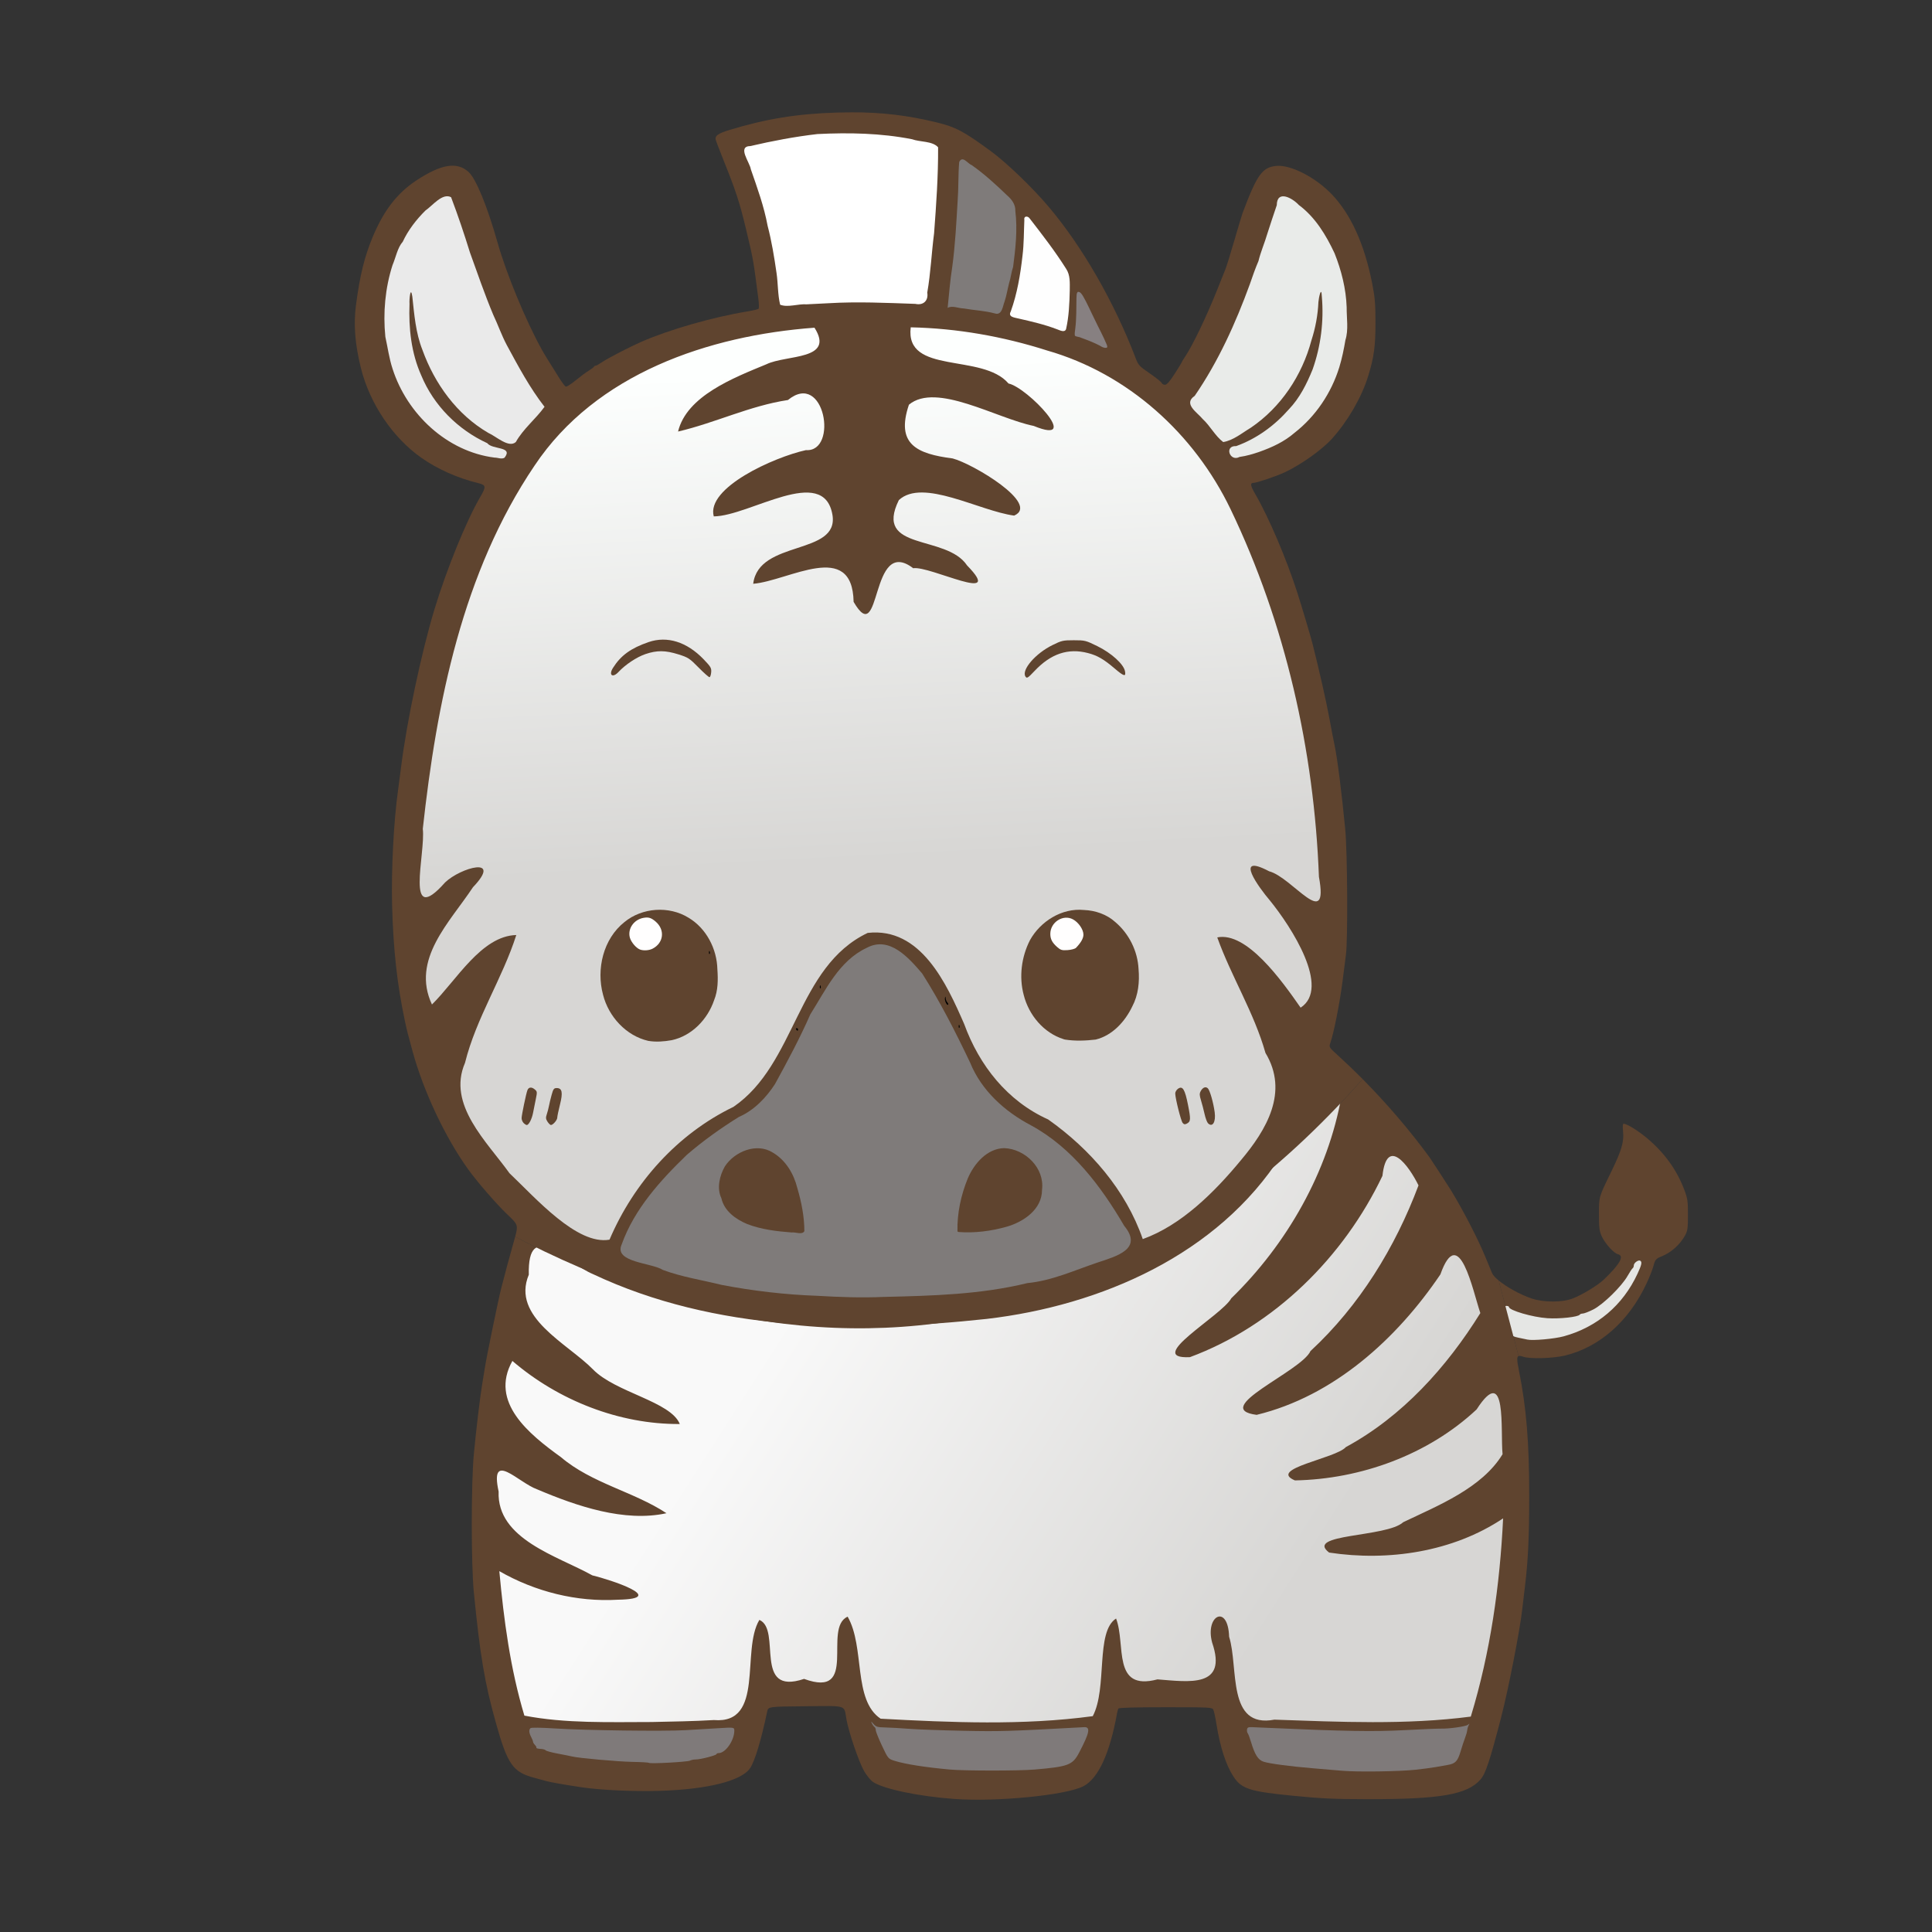 <?xml version="1.0" encoding="UTF-8" standalone="no"?>
<!-- Created with Inkscape (http://www.inkscape.org/) -->

<svg
   width="256mm"
   height="256mm"
   viewBox="0 0 256 256"
   version="1.1"
   id="svg5"
   xml:space="preserve"
   xmlns:xlink="http://www.w3.org/1999/xlink"
   xmlns="http://www.w3.org/2000/svg"
   xmlns:svg="http://www.w3.org/2000/svg">
   
   <rect x="0" y="0" width="256" height="256" fill="#333333" stroke="none"/>
   
   <style
   id="style182">
#zebra-head {
  transform-origin: 50% 100%;
  animation:cow-head 3s cubic-bezier(0.55, 0.09, 0.68, 0.53) infinite;
} @keyframes cow-head {
  0% {transform: rotate(0deg);}
  25% {transform: rotate(-2deg);}
  75% {transform: rotate(2deg);}
  100% {transform: rotate(0deg);}
}
#zebra-tail {
  transform-origin: 0% 95%;
  animation:cow-tail 2s cubic-bezier(0.55, 0.09, 0.68, 0.53) infinite;
} @keyframes cow-tail {
  0% {transform: rotate(0deg);}
  25% {transform: rotate(1deg);}
  50% {transform: rotate(-1deg);}
  100% {transform: rotate(0deg);}
}
#zebra-eye {
  transform-origin: 0% 50%;
  animation:zebra-eye 5s cubic-bezier(0.55, 0.09, 0.68, 0.53) infinite;
} @keyframes zebra-eye {
  0% {transform: scaleY(1);}
  65% {transform: scaleY(1);}
  75% {transform: scaleY(0);}
  85% {transform: scaleY(1);}
  95% {transform: scaleY(0);}
  100% {transform: scaleY(1);}
}
   </style>

   <defs
   id="defs2"><linearGradient
     id="linearGradient16796"><stop
       style="stop-color:#f9f9f9;stop-opacity:1;"
       offset="0"
       id="stop16792" /><stop
       style="stop-color:#d7d6d4;stop-opacity:1;"
       offset="1"
       id="stop16794" /></linearGradient><linearGradient
     id="linearGradient14339"><stop
       style="stop-color:#fdfffe;stop-opacity:1;"
       offset="0"
       id="stop14335" /><stop
       style="stop-color:#d7d6d4;stop-opacity:1;"
       offset="1"
       id="stop14337" /></linearGradient><linearGradient
     xlink:href="#linearGradient14339"
     id="linearGradient14341"
     x1="113.473"
     y1="48.613"
     x2="116.887"
     y2="114.013"
     gradientUnits="userSpaceOnUse" /><linearGradient
     xlink:href="#linearGradient16796"
     id="linearGradient16798"
     x1="108.815"
     y1="167.122"
     x2="173.008"
     y2="208.231"
     gradientUnits="userSpaceOnUse" /></defs><g
   id="zebra-tail"><path
     id="path30754"
     style="fill:#5f442f;stroke-width:0.169;fill-opacity:1"
     d="M 198.583 169.673 L 201.22 179.684 C 201.344 179.634 201.538 179.676 201.813 179.771 C 202.716 180.086 205.754 180.003 207.353 179.62 C 211.934 178.521 215.839 175.075 218.173 170.071 C 218.559 169.244 218.963 168.225 219.072 167.807 C 219.306 166.908 219.422 166.77 220.201 166.462 C 221.437 165.974 222.633 164.895 223.296 163.671 C 223.613 163.085 223.662 162.727 223.662 160.97 C 223.662 159.162 223.611 158.808 223.187 157.678 C 222.189 155.015 220.538 152.731 218.205 150.784 C 217.019 149.794 215.563 148.9 215.137 148.9 C 215.019 148.9 214.995 149.256 215.066 149.957 C 215.204 151.296 214.863 152.45 213.508 155.235 C 211.825 158.694 211.873 158.529 211.871 160.886 C 211.87 162.678 211.924 163.116 212.229 163.793 C 212.669 164.768 213.819 166.048 214.383 166.189 C 215.266 166.411 214.673 167.481 212.52 169.546 C 211.719 170.315 209.685 171.55 208.384 172.058 C 207.012 172.593 204.498 172.589 202.92 172.047 C 201.371 171.515 199.624 170.53 198.583 169.673 z " /><path
     style="fill:#e5e6e4;stroke-width:0.169;fill-opacity:1"
     d="m 207.203,177.07 c 4.423,-1.22 7.834,-4.112 9.772,-8.286 0.552,-1.189 0.632,-1.568 0.364,-1.733 -0.244,-0.151 -0.851,0.29 -0.851,0.617 0,0.158 -0.069,0.33 -0.153,0.381 -0.084,0.052 -0.387,0.51 -0.674,1.018 -0.779,1.38 -3.252,3.799 -4.548,4.449 -0.588,0.295 -1.211,0.536 -1.383,0.536 -0.172,0 -0.353,0.065 -0.402,0.144 -0.191,0.309 -2.652,0.581 -4.285,0.474 -1.967,-0.128 -5.1,-1.043 -5.1,-1.49 0,-0.078 -0.152,-0.142 -0.338,-0.142 -0.404,0 -0.448,0.474 -0.107,1.148 0.127,0.251 0.323,0.874 0.437,1.384 0.113,0.511 0.241,1.057 0.284,1.214 0.051,0.188 0.378,0.346 0.956,0.463 0.483,0.098 1.03,0.212 1.216,0.255 0.706,0.162 3.597,-0.098 4.811,-0.433 z"
     id="path30964" /></g><path
   id="path12791"
   style="fill:#5f442f;stroke-width:0.169;fill-opacity:1"
   d="M 180.55 142.981 C 180.277 143.29 180.005 143.604 179.731 143.909 C 179.104 144.605 178.473 145.289 177.84 145.961 C 177.207 146.633 176.571 147.294 175.932 147.943 C 175.294 148.592 174.653 149.229 174.008 149.854 C 173.364 150.48 172.717 151.093 172.068 151.695 C 171.419 152.297 170.767 152.887 170.112 153.466 C 169.458 154.045 168.801 154.612 168.141 155.168 C 167.482 155.723 166.819 156.268 166.155 156.8 C 165.49 157.333 164.824 157.854 164.154 158.363 C 163.485 158.873 162.814 159.371 162.14 159.858 C 161.466 160.345 160.79 160.82 160.112 161.284 C 159.433 161.748 158.753 162.201 158.07 162.642 C 157.387 163.084 156.702 163.514 156.015 163.933 C 155.328 164.352 154.639 164.759 153.948 165.156 C 153.257 165.552 152.564 165.938 151.869 166.312 C 151.174 166.686 150.477 167.049 149.778 167.401 C 149.08 167.753 148.379 168.094 147.676 168.424 C 146.974 168.754 146.269 169.072 145.563 169.38 C 144.857 169.688 144.148 169.985 143.439 170.271 C 142.729 170.557 142.018 170.832 141.305 171.097 C 140.592 171.361 139.878 171.614 139.162 171.856 C 138.445 172.099 137.727 172.33 137.008 172.551 C 136.289 172.772 135.568 172.982 134.846 173.182 C 134.124 173.381 133.4 173.57 132.675 173.748 C 131.95 173.926 131.224 174.093 130.496 174.25 C 129.768 174.407 129.04 174.553 128.309 174.689 C 127.579 174.824 126.847 174.949 126.115 175.064 C 125.382 175.178 124.648 175.282 123.913 175.375 C 123.178 175.469 122.442 175.552 121.705 175.625 C 120.968 175.698 120.23 175.76 119.491 175.811 C 118.752 175.863 118.012 175.905 117.271 175.937 C 116.53 175.968 115.788 175.989 115.045 176 C 114.302 176.01 113.559 176.01 112.814 176.001 C 112.07 175.991 111.325 175.971 110.579 175.941 C 109.833 175.911 109.086 175.871 108.339 175.82 C 107.592 175.77 106.844 175.71 106.095 175.639 C 105.347 175.569 104.598 175.488 103.848 175.398 C 103.098 175.307 102.348 175.207 101.597 175.096 C 100.847 174.986 100.095 174.866 99.344 174.736 C 98.592 174.605 97.84 174.465 97.088 174.315 C 96.336 174.165 95.583 174.005 94.83 173.836 C 94.078 173.666 93.324 173.487 92.571 173.298 C 91.818 173.109 91.064 172.91 90.311 172.702 C 89.557 172.493 88.803 172.275 88.049 172.047 C 87.296 171.819 86.542 171.582 85.788 171.335 C 85.034 171.088 84.28 170.831 83.526 170.565 C 82.772 170.299 82.018 170.023 81.265 169.738 C 80.511 169.453 79.757 169.159 79.004 168.855 C 78.251 168.551 77.498 168.237 76.745 167.914 C 75.992 167.592 75.239 167.259 74.487 166.918 C 73.735 166.577 72.982 166.226 72.231 165.866 C 71.479 165.506 70.728 165.136 69.977 164.758 C 69.405 164.47 68.834 164.171 68.262 163.872 C 68.169 164.208 68.084 164.513 67.941 165.021 C 67.483 166.645 66.924 168.724 66.42 170.676 C 66.036 172.165 64.464 179.814 64.234 181.312 C 64.127 182.008 63.968 182.989 63.881 183.493 C 63.625 184.977 63.072 189.62 62.784 192.707 C 62.419 196.621 62.422 207.342 62.789 211.023 C 63.638 219.542 64.216 222.959 65.718 228.326 C 67.251 233.8 67.967 234.821 70.802 235.57 C 71.406 235.73 72.128 235.926 72.406 236.007 C 72.92 236.157 74.984 236.518 77.133 236.834 C 79.623 237.2 83.957 237.397 87.346 237.298 C 93.749 237.111 98.295 235.97 99.409 234.268 C 100.035 233.314 100.879 230.504 101.651 226.807 C 101.792 226.132 101.792 226.132 106.716 226.087 C 112.361 226.036 111.809 225.86 112.16 227.82 C 112.474 229.578 113.815 233.501 114.509 234.695 C 114.844 235.271 115.367 235.909 115.671 236.115 C 117.069 237.056 121.808 238.044 126.51 238.375 L 126.511 238.375 C 132.165 238.771 141.219 237.877 143.543 236.691 C 145.514 235.685 147.062 232.335 148.012 227.021 C 148.058 226.767 148.142 226.482 148.201 226.388 C 148.269 226.277 150.471 226.216 154.453 226.216 C 160.24 226.216 160.608 226.234 160.764 226.526 C 160.855 226.696 161.049 227.588 161.195 228.509 C 161.667 231.483 162.459 233.915 163.442 235.408 C 164.521 237.047 165.593 237.387 171.499 237.965 C 175.111 238.318 176.813 238.395 181.121 238.401 C 190.877 238.413 194.41 237.801 196.176 235.79 C 196.85 235.022 197.415 233.316 198.927 227.482 C 199.866 223.861 201.397 216.022 201.697 213.302 C 201.748 212.837 201.91 211.47 202.058 210.263 C 202.479 206.819 202.626 203.745 202.629 198.277 C 202.633 191.139 202.259 186.558 201.265 181.586 C 201.008 180.304 200.958 179.789 201.22 179.684 L 198.583 169.673 C 198.134 169.304 197.815 168.958 197.702 168.683 C 197.559 168.34 197.162 167.376 196.817 166.541 C 195.839 164.17 193.963 160.532 192.294 157.768 C 192.048 157.36 189.61 153.608 189.439 153.374 C 186.837 149.809 183.744 146.201 180.55 142.981 z " /><path
   style="fill:none;stroke:#5f442f;stroke-width:3.295;stroke-linecap:butt;stroke-dasharray:none;stroke-opacity:1"
   d="m 70.359,162.354 c 12.076,8.404 28.902,12.644 50.705,12.717 26.053,0.088 42.455,-14.398 55.164,-32.785"
   id="path440" /><path
   style="fill:url(#linearGradient16798);fill-opacity:1;stroke-width:0.169"
   d="m 94.605,227.916 c 6.765,0.559 3.558,-9.189 6.016,-13.27 2.997,1.277 -0.91,10.116 5.922,7.817 7.329,2.68 2.407,-6.744 5.774,-8.246 2.322,4.039 0.673,11.049 4.372,13.521 9.348,0.501 18.81,0.917 28.108,-0.337 1.967,-3.722 0.331,-11.183 3.089,-12.938 1.325,3.449 -0.581,9.667 5.487,8.063 4.183,0.324 9.307,1.155 7.247,-4.857 -0.99,-3.596 2.098,-5.229 2.245,-0.794 1.285,4.079 -0.344,12.188 6.001,10.987 8.66,0.3 17.405,0.715 26.023,-0.404 2.594,-8.514 3.856,-17.397 4.281,-26.267 -6.653,4.455 -15.242,5.726 -23.054,4.531 -3.296,-2.516 7.636,-2.001 9.82,-4.024 4.678,-2.234 10.427,-4.521 13.162,-9.007 -0.302,-3.083 0.615,-12.203 -3.441,-5.933 -6.409,6.001 -15.345,9.242 -24.075,9.403 -3.663,-1.543 5.411,-2.896 6.753,-4.415 7.474,-4.046 13.376,-10.605 17.818,-17.757 -0.994,-2.919 -2.825,-12.067 -5.293,-5.127 -5.767,8.54 -14.134,16.138 -24.35,18.613 -6.277,-0.812 5.934,-5.761 7.138,-8.454 6.48,-5.998 11.225,-13.719 14.311,-21.951 -1.279,-2.612 -4.19,-6.584 -4.778,-1.264 -5.115,10.728 -14.297,19.867 -25.51,24.024 -6.163,0.295 4.206,-5.488 5.482,-7.799 7.383,-7.188 12.827,-16.741 14.618,-26.871 -4.639,-6.157 -4.689,5.532 -7.964,7.872 -8.431,13.227 -23.923,19.955 -39.037,21.729 -17.448,1.883 -36.012,1.691 -52.184,-5.927 -3.707,-1.554 -8.694,-7.451 -8.517,0.071 -2.353,5.645 5.141,9.11 8.504,12.548 2.988,3.067 10.294,4.243 11.503,7.236 -8.029,0.064 -16.124,-3.151 -22.182,-8.358 -3.072,5.482 2.232,9.714 6.424,12.744 4.095,3.483 9.653,4.575 13.992,7.434 -5.553,1.224 -11.878,-0.928 -17.137,-3.164 -2.5,-0.892 -6.312,-5.275 -5.103,0.293 -0.257,6.322 7.817,8.54 12.417,11.107 2.302,0.547 10.191,3.108 3.401,3.226 -5.477,0.322 -10.974,-1.061 -15.724,-3.785 0.595,6.458 1.446,12.916 3.319,19.144 5.438,1.051 11.268,0.852 16.869,0.847 2.752,-0.061 5.507,-0.098 8.255,-0.262 z"
   id="path30812" /><g
   id="zebra-head"><path
     id="path10910"
     style="fill:#5f442f;fill-opacity:1;stroke-width:0.169"
     d="m 112.732,14.887 c -0.591,0.001 -1.198,0.011 -1.824,0.028 -5.24,0.149 -9.48,0.84 -14.362,2.34 -1.376,0.423 -1.831,0.749 -1.718,1.232 0.044,0.188 0.508,1.406 1.03,2.706 1.635,4.069 2.138,5.603 2.96,9.031 1.011,4.214 0.973,4.001 1.67,9.369 0.084,0.65 0.098,1.243 0.03,1.317 -0.068,0.074 -0.762,0.24 -1.542,0.367 -4.515,0.739 -10.372,2.419 -13.994,4.014 -1.557,0.686 -4.47,2.191 -5.166,2.67 -0.396,0.272 -0.794,0.495 -0.886,0.495 -0.092,0 -0.192,0.06 -0.223,0.134 -0.031,0.074 -0.346,0.311 -0.701,0.527 -0.354,0.216 -1.138,0.798 -1.74,1.292 -0.603,0.494 -1.186,0.864 -1.297,0.821 -0.11,-0.043 -0.498,-0.552 -0.861,-1.131 -1.687,-2.69 -1.952,-3.121 -2.303,-3.753 -2.136,-3.839 -4.709,-10.065 -5.895,-14.265 -1.348,-4.773 -2.846,-8.413 -3.826,-9.3 -1.528,-1.383 -3.606,-1.047 -6.898,1.118 -2.557,1.681 -4.332,3.978 -5.81,7.516 -1.077,2.579 -1.692,5.085 -2.205,8.987 -0.341,2.592 -0.135,5.209 0.658,8.392 1.172,4.702 4.223,9.218 8.032,11.886 2.117,1.483 4.81,2.682 7.47,3.325 1.086,0.263 1.117,0.46 0.295,1.862 -1.831,3.124 -4.458,9.579 -6.071,14.916 -1.723,5.7 -3.662,14.853 -4.398,20.764 -0.127,1.021 -0.317,2.465 -0.421,3.208 -0.57,4.065 -0.903,10.55 -0.781,15.193 0.154,5.889 0.669,10.524 1.709,15.406 0.245,1.147 0.395,1.742 1.006,3.965 1.457,5.306 4.298,11.344 7.328,15.573 1.205,1.682 3.72,4.588 5.165,5.97 1.393,1.332 1.546,1.393 1.099,3.009 0.572,0.299 1.143,0.598 1.715,0.886 0.751,0.379 1.502,0.748 2.254,1.108 0.752,0.36 1.504,0.711 2.256,1.052 0.752,0.341 1.505,0.674 2.258,0.996 0.753,0.323 1.506,0.637 2.259,0.941 0.753,0.304 1.507,0.598 2.261,0.883 0.754,0.285 1.507,0.561 2.261,0.827 0.754,0.266 1.508,0.523 2.262,0.77 0.754,0.247 1.508,0.484 2.261,0.712 0.754,0.228 1.508,0.446 2.261,0.655 0.754,0.208 1.507,0.407 2.26,0.596 0.753,0.189 1.506,0.368 2.259,0.538 0.753,0.17 1.506,0.329 2.258,0.479 0.752,0.15 1.504,0.29 2.256,0.421 0.752,0.13 1.503,0.25 2.254,0.361 0.751,0.11 1.501,0.211 2.251,0.301 0.75,0.09 1.499,0.171 2.247,0.242 0.749,0.07 1.496,0.131 2.244,0.181 0.747,0.05 1.494,0.091 2.24,0.121 0.746,0.03 1.491,0.05 2.236,0.059 0.744,0.01 1.488,0.01 2.231,-0.001 0.743,-0.011 1.485,-0.032 2.226,-0.063 0.741,-0.031 1.481,-0.073 2.22,-0.125 0.739,-0.052 1.477,-0.114 2.214,-0.187 0.737,-0.073 1.473,-0.156 2.208,-0.25 0.735,-0.093 1.469,-0.197 2.201,-0.312 0.733,-0.115 1.464,-0.24 2.195,-0.375 0.73,-0.136 1.459,-0.282 2.186,-0.439 0.728,-0.157 1.454,-0.324 2.179,-0.502 0.725,-0.178 1.449,-0.367 2.171,-0.566 0.722,-0.199 1.443,-0.41 2.162,-0.63 0.719,-0.221 1.437,-0.453 2.153,-0.695 0.716,-0.242 1.431,-0.495 2.144,-0.76 0.713,-0.264 1.424,-0.539 2.134,-0.825 0.71,-0.286 1.418,-0.583 2.124,-0.891 0.706,-0.308 1.411,-0.627 2.114,-0.957 0.703,-0.33 1.403,-0.671 2.102,-1.023 0.699,-0.352 1.396,-0.715 2.091,-1.089 0.695,-0.374 1.388,-0.759 2.079,-1.156 0.691,-0.397 1.38,-0.804 2.067,-1.223 0.687,-0.419 1.372,-0.849 2.055,-1.291 0.683,-0.441 1.363,-0.894 2.042,-1.358 0.678,-0.464 1.354,-0.939 2.028,-1.426 0.674,-0.487 1.345,-0.985 2.014,-1.494 0.669,-0.51 1.336,-1.031 2,-1.563 0.664,-0.533 1.327,-1.077 1.986,-1.632 0.66,-0.556 1.316,-1.123 1.971,-1.702 0.655,-0.579 1.307,-1.169 1.956,-1.771 0.649,-0.602 1.296,-1.215 1.94,-1.841 0.644,-0.625 1.285,-1.263 1.924,-1.912 0.639,-0.649 1.275,-1.309 1.908,-1.982 0.633,-0.672 1.263,-1.357 1.891,-2.053 0.274,-0.304 0.546,-0.619 0.819,-0.928 -1.038,-1.046 -2.087,-2.053 -3.133,-3.003 -1.331,-1.208 -1.339,-1.22 -1.149,-1.76 0.474,-1.342 1.26,-5.331 1.638,-8.31 0.153,-1.207 0.35,-2.748 0.438,-3.425 0.26,-2.003 0.195,-13.563 -0.095,-16.579 -0.471,-4.917 -1.053,-9.489 -1.428,-11.226 -0.144,-0.669 -0.337,-1.667 -0.667,-3.461 -0.413,-2.245 -1.307,-6.205 -2.217,-9.825 -0.252,-1 -1.429,-4.965 -2.02,-6.803 -1.468,-4.566 -3.809,-10.057 -5.596,-13.127 -0.647,-1.112 -0.702,-1.475 -0.224,-1.475 0.429,0 3.021,-0.878 4.135,-1.399 2.159,-1.012 4.938,-2.989 6.259,-4.453 2.088,-2.314 3.919,-5.471 4.78,-8.243 0.788,-2.537 0.989,-4.009 0.984,-7.182 -0.004,-2.508 -0.072,-3.306 -0.45,-5.212 -1.027,-5.186 -2.823,-9.126 -5.365,-11.773 -2.13,-2.218 -5.393,-3.895 -7.276,-3.739 -1.893,0.157 -2.594,1.123 -4.508,6.214 -0.087,0.232 -0.579,1.865 -1.092,3.629 -0.513,1.764 -1.041,3.473 -1.173,3.798 -0.132,0.325 -0.634,1.578 -1.114,2.785 -1.387,3.483 -3.24,7.351 -4.232,8.829 -0.268,0.399 -0.487,0.761 -0.487,0.804 0,0.043 -0.416,0.723 -0.925,1.511 -0.667,1.033 -1.021,1.433 -1.271,1.433 -0.191,0 -0.389,-0.11 -0.441,-0.245 -0.052,-0.135 -0.761,-0.702 -1.577,-1.26 -1.376,-0.943 -1.509,-1.085 -1.855,-1.992 -2.85,-7.466 -7.106,-14.867 -11.581,-20.137 -2.201,-2.593 -5.554,-5.808 -7.673,-7.359 -3.539,-2.59 -4.612,-3.16 -7.09,-3.763 -3.899,-0.949 -7.277,-1.355 -11.415,-1.346 z" /><path
     style="fill:url(#linearGradient14341);fill-opacity:1;stroke-width:0.169"
     d="m 80.763,164.262 c 3.222,-7.547 8.994,-14.009 16.423,-17.596 8.326,-5.7 8.357,-18.551 17.785,-23.051 7.026,-0.793 10.457,6.715 12.787,12.072 2.008,5.507 5.719,10.212 11.131,12.647 5.559,3.931 10.283,9.359 12.534,15.852 5.097,-1.831 9.492,-6.202 12.97,-10.412 3.436,-4.069 6.412,-9.085 3.288,-14.256 -1.514,-5.356 -4.528,-10.121 -6.388,-15.308 3.9,-0.792 8.536,5.703 11.045,9.31 4.002,-2.602 -1.195,-10.666 -4.082,-14.217 -1.421,-1.665 -4.89,-6.383 -0.089,-3.854 3.07,0.798 7.952,8.086 6.598,0.733 -0.636,-16.765 -4.436,-33.569 -11.709,-48.714 -4.802,-9.984 -13.584,-17.954 -24.307,-21.025 -5.835,-1.864 -11.949,-2.944 -18.074,-3.071 -0.785,6.344 9.501,3.37 12.957,7.444 2.496,0.515 9.909,8.32 3.338,5.62 -4.916,-0.988 -12.905,-5.828 -16.533,-2.812 -1.765,5.23 1.02,6.51 5.794,7.122 2.693,0.702 11.652,6.049 8.146,7.574 -4.646,-0.626 -12.104,-4.994 -15.274,-2.057 -3.369,6.831 6.267,4.493 9.041,8.661 5.133,5.261 -4.902,0.023 -7.141,0.367 -5.801,-4.429 -4.146,10.92 -7.896,4.457 -0.154,-8.286 -8.569,-2.793 -13.304,-2.394 0.715,-5.888 11.415,-3.702 10.498,-9.15 -1.17,-6.717 -10.963,0.179 -15.724,0.22 -1.03,-3.792 7.964,-7.843 12.209,-8.78 4.333,0.293 2.483,-10.626 -2.38,-6.64 -5.028,0.755 -9.662,3.036 -14.559,4.177 1.139,-4.718 7.353,-7.116 11.707,-8.915 2.652,-1.293 9.116,-0.51 6.369,-4.844 C 93.9,44.46 78.971,49.495 70.829,61.699 61.271,75.847 57.855,93.121 56.023,109.82 c 0.393,3.288 -2.486,13.248 2.954,7.106 2.05,-1.968 7.694,-3.553 3.689,0.641 -3.051,4.629 -8.231,9.552 -5.43,15.535 3.231,-3.177 6.538,-9.087 11.175,-9.206 -1.837,5.76 -5.318,10.989 -6.796,16.94 -2.402,5.547 2.916,10.451 5.895,14.622 3.481,3.305 8.951,9.564 13.252,8.805 z"
     id="path31054" /><path
     style="fill:#ffffff;fill-opacity:1;stroke-width:0.169"
     d="m 109.772,40.179 c 3.837,-0.23 7.678,-0.048 11.514,0.085 1.067,0.236 1.757,-0.43 1.581,-1.496 0.456,-2.603 0.565,-5.246 0.904,-7.863 0.287,-3.789 0.553,-7.588 0.532,-11.389 -0.767,-0.854 -2.353,-0.669 -3.457,-1.068 -4.12,-0.812 -8.352,-0.892 -12.534,-0.685 -2.99,0.345 -5.953,0.91 -8.885,1.59 -1.796,0.037 -0.069,2.152 0.061,3.077 0.854,2.457 1.751,4.921 2.224,7.483 0.538,2.053 0.88,4.158 1.182,6.257 0.208,1.394 0.15,2.832 0.477,4.204 1.012,0.407 2.366,-0.131 3.523,-0.05 0.959,-0.054 1.918,-0.102 2.877,-0.145 z"
     id="path31596" /><path
     style="fill:#7f7b7a;fill-opacity:1;stroke-width:0.169"
     d="m 133.113,39.952 c 0.263,-0.798 0.389,-1.63 0.598,-2.44 0.232,-0.705 0.287,-1.443 0.532,-2.143 0.321,-2.452 0.598,-4.941 0.294,-7.411 0.04,-0.857 -0.485,-1.55 -1.101,-2.08 -1.479,-1.425 -3.003,-2.821 -4.685,-4.004 -0.531,-0.186 -1.196,-1.319 -1.652,-0.413 -0.145,1.701 -0.076,3.413 -0.203,5.116 -0.177,2.935 -0.322,5.879 -0.719,8.794 -0.286,1.797 -0.419,3.624 -0.61,5.426 0.616,-0.359 1.443,0.07 2.129,0.074 1.377,0.245 2.787,0.293 4.14,0.663 0.959,0.293 1.032,-1 1.277,-1.584 z"
     id="path31584" /><path
     style="fill:#fefefe;fill-opacity:1;stroke-width:0.169"
     d="m 141.26,43.603 c 0.38,-1.679 0.449,-3.413 0.489,-5.128 0.002,-0.966 0.085,-2.013 -0.481,-2.858 -1.454,-2.31 -3.127,-4.473 -4.797,-6.628 -0.255,-0.416 -0.852,-0.414 -0.741,0.185 -0.07,1.567 -0.048,3.14 -0.242,4.699 -0.282,2.506 -0.7,5.018 -1.557,7.398 -0.412,0.755 0.539,0.805 1.033,0.937 1.729,0.393 3.467,0.795 5.124,1.432 0.336,0.119 0.994,0.479 1.172,-0.037 z"
     id="path31564" /><path
     style="fill:#878081;fill-opacity:1;stroke-width:0.169"
     d="m 146.674,45.726 c -0.47,-1.15 -1.074,-2.238 -1.605,-3.36 -0.527,-1.044 -0.98,-2.127 -1.568,-3.139 -0.16,-0.24 -0.343,-0.579 -0.676,-0.557 -0.223,0.19 -0.153,0.546 -0.189,0.816 -0.024,1.359 0.01,2.724 -0.159,4.075 -0.03,0.304 -0.113,0.615 -0.049,0.918 0.207,0.172 0.557,0.132 0.806,0.272 0.848,0.306 1.693,0.63 2.494,1.046 0.262,0.169 0.573,0.347 0.896,0.28 0.155,-0.049 0.078,-0.243 0.049,-0.35 z"
     id="path31548" /><path
     style="fill:#e9ebe9;fill-opacity:1;stroke-width:0.169"
     d="m 166.891,59.864 c 1.666,-0.592 3.29,-1.339 4.632,-2.508 2.817,-2.192 4.882,-5.285 5.938,-8.683 0.37,-1.206 0.623,-2.477 0.812,-3.607 0.436,-1.37 0.152,-2.91 0.167,-4.345 -0.084,-2.456 -0.697,-4.885 -1.602,-7.156 -1.137,-2.426 -2.562,-4.788 -4.748,-6.411 -0.836,-0.917 -2.887,-2.046 -2.911,0.033 -0.426,1.221 -0.83,2.489 -1.242,3.75 -0.357,1.229 -0.886,2.423 -1.183,3.654 -0.395,0.918 -0.788,2.01 -1.142,3.062 -1.887,5.174 -4.182,10.251 -7.308,14.802 -1.566,1.057 0.324,2.173 1.055,3.064 1.01,0.924 1.641,2.237 2.722,3.056 1.352,-0.223 2.496,-1.206 3.664,-1.904 3.98,-2.7 6.787,-6.928 8.02,-11.553 0.536,-1.653 0.858,-3.362 0.931,-5.095 0.049,-0.608 0.399,-2.229 0.455,-0.707 0.283,3.24 -0.137,6.567 -1.223,9.633 -0.78,1.919 -1.707,3.786 -3.152,5.295 -1.897,2.158 -4.266,3.888 -6.979,4.868 -1.617,-0.085 -0.847,2.136 0.452,1.434 0.902,-0.124 1.783,-0.382 2.641,-0.681 z"
     id="path31418" /><path
     style="fill:#eaeaea;fill-opacity:1;stroke-width:0.169"
     d="m 66.852,60.651 c 1.196,-1.537 -1.6,-1.033 -2.287,-1.928 -3.89,-1.787 -7.1,-5.003 -8.742,-8.97 -1.333,-2.973 -1.686,-6.263 -1.56,-9.49 -0.053,-0.561 0.142,-2.476 0.371,-0.969 0.258,2.386 0.445,4.813 1.34,7.07 1.614,4.482 4.572,8.581 8.738,11.002 1.039,0.451 2.679,2.04 3.634,1.21 0.992,-1.768 2.633,-3.047 3.808,-4.673 -1.961,-2.513 -3.485,-5.376 -5.004,-8.185 -0.692,-1.3 -1.161,-2.68 -1.792,-4.006 -1.138,-2.713 -2.09,-5.498 -3.089,-8.262 -0.763,-2.463 -1.583,-4.91 -2.499,-7.32 -1.147,-0.603 -2.428,1.094 -3.399,1.767 -1.208,1.197 -2.289,2.591 -3.005,4.135 -0.695,0.782 -0.91,2.051 -1.357,3.102 -0.976,3.044 -1.268,6.314 -0.948,9.494 0.316,1.42 0.502,2.869 0.961,4.256 1.919,5.97 7.186,10.95 13.513,11.75 0.43,-0.007 0.915,0.25 1.317,0.016 z"
     id="path31414" /><path
     style="fill:#000000;stroke-width:0.169"
     d="m 108.732,130.636 c -0.054,-0.135 -0.094,-0.095 -0.102,0.102 -0.007,0.178 0.033,0.278 0.089,0.222 0.056,-0.056 0.062,-0.202 0.013,-0.324 z"
     id="path31208" /><path
     style="fill:#000000;stroke-width:0.169"
     d="m 125.529,132.826 c -0.11,-0.11 -0.209,-0.355 -0.219,-0.546 -0.015,-0.272 -0.036,-0.285 -0.095,-0.059 -0.085,0.321 0.254,1.065 0.412,0.907 0.056,-0.056 0.012,-0.192 -0.098,-0.301 z"
     id="path31204" /><path
     style="fill:#000000;stroke-width:0.169"
     d="m 127.132,135.87 c -0.054,-0.135 -0.094,-0.095 -0.102,0.102 -0.007,0.178 0.033,0.278 0.089,0.222 0.056,-0.056 0.062,-0.202 0.013,-0.324 z"
     id="path31196" /><path
     style="fill:#000000;stroke-width:0.169"
     d="m 105.747,136.408 c 0,-0.093 -0.08,-0.169 -0.179,-0.169 -0.098,0 -0.132,0.076 -0.074,0.169 0.057,0.093 0.138,0.169 0.179,0.169 0.041,0 0.074,-0.076 0.074,-0.169 z"
     id="path31194" /><path
     style="fill:#5f442f;fill-opacity:1;stroke-width:0.169"
     d="m 135.873,89.636 c -0.539,-0.872 1.328,-3.042 3.569,-4.15 1.233,-0.61 1.411,-0.65 2.844,-0.65 1.478,0 1.58,0.026 3.132,0.789 1.851,0.911 3.459,2.369 3.647,3.305 0.157,0.786 -0.129,0.708 -1.407,-0.383 -1.409,-1.203 -2.257,-1.691 -3.499,-2.014 -2.634,-0.686 -4.921,0.085 -7.092,2.392 -0.875,0.929 -1.009,1.009 -1.193,0.712 z"
     id="path31106" /><path
     style="fill:#5f442f;fill-opacity:1;stroke-width:0.169"
     d="m 92.565,88.451 c -1.198,-1.22 -1.369,-1.332 -2.668,-1.742 -1.726,-0.545 -2.849,-0.555 -4.376,-0.038 -1.144,0.387 -2.662,1.395 -3.564,2.367 -0.779,0.839 -1.345,0.428 -0.736,-0.536 1.044,-1.654 2.366,-2.613 4.716,-3.421 2.468,-0.849 5.077,-0.033 7.302,2.285 0.949,0.988 1.044,1.152 0.997,1.716 -0.029,0.343 -0.129,0.635 -0.221,0.649 -0.093,0.014 -0.745,-0.562 -1.449,-1.279 z"
     id="path31104" /><path
     style="fill:#000000;stroke-width:0.169"
     d="m 144.067,121.89 c 0,-0.093 -0.133,-0.175 -0.295,-0.182 -0.176,-0.008 -0.21,-0.048 -0.084,-0.099 0.116,-0.047 0.211,-0.155 0.211,-0.241 0,-0.086 -0.144,-0.066 -0.321,0.044 -0.176,0.11 -0.282,0.301 -0.235,0.423 0.099,0.259 0.725,0.306 0.725,0.054 z"
     id="path31102" /><path
     style="fill:#000000;stroke-width:0.169"
     d="m 138.496,123.473 c 0,-0.234 -0.043,-0.241 -0.295,-0.048 -0.162,0.124 -0.327,0.248 -0.366,0.274 -0.039,0.026 0.094,0.048 0.295,0.048 0.225,0 0.366,-0.106 0.366,-0.274 z"
     id="path31100" /><path
     style="fill:#000000;stroke-width:0.169"
     d="m 88.145,121.45 c -0.056,-0.056 -0.202,-0.062 -0.324,-0.013 -0.135,0.054 -0.095,0.094 0.102,0.102 0.178,0.007 0.278,-0.033 0.222,-0.089 z"
     id="path31086" /><path
     style="fill:#000000;stroke-width:0.169"
     d="m 87.515,121.478 c 0,-0.041 -0.076,-0.121 -0.169,-0.179 -0.093,-0.057 -0.169,-0.024 -0.169,0.074 0,0.098 0.076,0.179 0.169,0.179 0.093,0 0.169,-0.034 0.169,-0.074 z"
     id="path31084" /><path
     style="fill:#000000;stroke-width:0.169"
     d="m 90.339,122.294 c -0.056,-0.056 -0.202,-0.062 -0.324,-0.013 -0.135,0.054 -0.095,0.094 0.102,0.102 0.178,0.007 0.278,-0.033 0.222,-0.089 z"
     id="path31082" /><path
     style="fill:#000000;stroke-width:0.169"
     d="m 82.788,123.409 c 0,-0.093 -0.034,-0.169 -0.074,-0.169 -0.041,0 -0.121,0.076 -0.179,0.169 -0.057,0.093 -0.024,0.169 0.074,0.169 0.098,0 0.179,-0.076 0.179,-0.169 z"
     id="path31080" /><path
     style="fill:#000000;stroke-width:0.169"
     d="m 93.201,124.559 c -0.054,-0.135 -0.094,-0.095 -0.102,0.102 -0.007,0.178 0.033,0.278 0.089,0.222 0.056,-0.056 0.062,-0.202 0.013,-0.324 z"
     id="path31078" /><g
     id="zebra-eye"><path
       style="fill:#5f442f;fill-opacity:1;stroke-width:0.169"
       d="m 140.944,137.699 c -2.651,-0.829 -4.619,-3.194 -5.293,-5.847 -0.648,-2.41 -0.306,-5.062 0.825,-7.276 1.391,-2.501 4.227,-4.284 7.135,-3.999 1.525,0.058 3.042,0.576 4.182,1.611 1.813,1.543 2.954,3.834 3.071,6.215 0.146,1.687 -0.026,3.438 -0.831,4.954 -0.958,2.004 -2.63,3.846 -4.851,4.392 -1.34,0.155 -2.715,0.209 -4.052,0.001 l -0.098,-0.024 z"
       id="path31088" /><path
       style="fill:#fffefe;fill-opacity:1;stroke-width:0.169"
       d="m 142.576,125.591 c 0.649,-0.673 0.985,-1.267 0.985,-1.744 0,-0.683 -0.648,-1.63 -1.389,-2.029 -1.311,-0.706 -3,0.38 -3,1.928 0,0.683 0.245,1.154 0.903,1.737 0.463,0.41 0.643,0.463 1.4,0.41 0.478,-0.034 0.973,-0.169 1.101,-0.302 z"
       id="path31094" /><path
       style="fill:#5f442f;fill-opacity:1;stroke-width:0.169"
       d="m 85.905,137.923 c -2.949,-0.679 -5.267,-3.218 -5.998,-6.113 -0.92,-3.389 0.022,-7.403 2.841,-9.636 2.349,-1.926 5.897,-2.17 8.483,-0.573 2.362,1.408 3.766,4.127 3.826,6.846 0.098,1.376 0.091,2.793 -0.437,4.091 -0.857,2.526 -2.958,4.724 -5.616,5.291 -1.018,0.182 -2.074,0.265 -3.099,0.093 z"
       id="path31066" /><path
       style="fill:#fffefe;fill-opacity:1;stroke-width:0.169"
       d="m 86.469,125.706 c 1.478,-0.764 1.677,-2.496 0.411,-3.588 -0.596,-0.514 -0.954,-0.622 -1.641,-0.493 -1.258,0.236 -2.092,1.452 -1.783,2.6 0.166,0.615 0.841,1.409 1.358,1.597 0.471,0.171 1.196,0.12 1.655,-0.117 z"
       id="path31074" /></g><path
     style="fill:#000000;stroke-width:0.169"
     d="m 94.045,126.079 c -0.054,-0.135 -0.094,-0.095 -0.102,0.102 -0.007,0.178 0.033,0.278 0.089,0.222 0.056,-0.056 0.062,-0.202 0.013,-0.324 z"
     id="path31072" /><path
     style="fill:#5f442f;fill-opacity:1;stroke-width:0.169"
     d="m 160.064,148.835 c -0.128,-0.128 -0.332,-0.679 -0.453,-1.224 -0.121,-0.545 -0.334,-1.359 -0.473,-1.809 -0.207,-0.669 -0.215,-0.892 -0.042,-1.215 0.269,-0.503 0.667,-0.658 0.954,-0.372 0.269,0.269 0.731,1.889 0.902,3.166 0.174,1.295 -0.289,2.054 -0.888,1.455 z"
     id="path31064" /><path
     style="fill:#5f442f;fill-opacity:1;stroke-width:0.169"
     d="m 156.706,148.789 c -0.226,-0.272 -0.962,-3.19 -0.981,-3.889 -0.006,-0.204 0.159,-0.488 0.365,-0.633 0.613,-0.43 0.916,0.059 1.328,2.144 0.381,1.926 0.364,2.195 -0.157,2.474 -0.253,0.135 -0.382,0.113 -0.555,-0.096 z"
     id="path31060" /><path
     style="fill:#5f442f;fill-opacity:1;stroke-width:0.169"
     d="m 72.55,148.633 c -0.233,-0.356 -0.252,-0.535 -0.102,-0.971 0.101,-0.294 0.233,-0.8 0.294,-1.125 0.06,-0.325 0.221,-0.99 0.356,-1.477 0.213,-0.766 0.303,-0.886 0.667,-0.886 0.726,0 0.841,0.585 0.431,2.205 -0.195,0.772 -0.355,1.541 -0.355,1.709 0,0.324 -0.563,0.981 -0.84,0.981 -0.091,0 -0.294,-0.196 -0.451,-0.436 z"
     id="path31058" /><path
     style="fill:#5f442f;fill-opacity:1;stroke-width:0.169"
     d="m 69.38,148.804 c -0.146,-0.146 -0.265,-0.434 -0.265,-0.641 0,-0.39 0.592,-3.238 0.769,-3.7 0.159,-0.415 0.532,-0.468 0.943,-0.135 0.362,0.293 0.369,0.35 0.172,1.3 -0.114,0.546 -0.277,1.363 -0.363,1.814 -0.16,0.84 -0.565,1.627 -0.838,1.627 -0.084,0 -0.272,-0.119 -0.418,-0.265 z"
     id="path31056" /><path
     style="fill:#7f7b7a;fill-opacity:1;stroke-width:0.169"
     d="m 117.142,171.848 c 6.368,-0.149 12.784,-0.315 18.994,-1.832 3.244,-0.312 6.228,-1.69 9.291,-2.723 2.525,-0.84 6.077,-1.79 3.536,-4.862 -3.035,-5.196 -6.899,-10.351 -12.33,-13.306 -3.498,-1.834 -6.585,-4.617 -8.091,-8.334 -1.921,-4.03 -3.952,-8.03 -6.351,-11.8 -1.771,-2.059 -4.317,-5.019 -7.343,-3.399 -3.678,1.716 -5.434,5.589 -7.482,8.829 -1.338,3.066 -3.03,6.225 -4.68,9.232 -1.135,1.739 -2.721,3.456 -4.781,4.347 -2.426,1.51 -4.747,3.168 -6.905,5.03 -3.533,3.413 -6.955,7.196 -8.626,11.868 -1.075,2.394 3.969,2.412 5.459,3.374 2.531,0.943 5.2,1.337 7.769,1.981 4.186,0.799 8.415,1.297 12.68,1.449 2.944,0.17 5.914,0.281 8.859,0.145 z"
     id="path31006" /><path
     style="fill:#000000;stroke-width:0.169"
     d="m 128.322,162.303 c -0.056,-0.056 -0.202,-0.062 -0.324,-0.013 -0.135,0.054 -0.095,0.094 0.102,0.102 0.178,0.007 0.278,-0.033 0.222,-0.089 z"
     id="path31020" /><path
     style="fill:#5f442f;fill-opacity:1;stroke-width:0.169"
     d="m 126.869,163.179 c -0.059,-2.398 0.463,-4.833 1.376,-7.052 0.838,-1.95 2.549,-3.953 4.825,-3.994 2.78,0.108 5.371,2.648 5.004,5.518 0.01,2.599 -2.45,4.258 -4.699,4.899 -2.053,0.577 -4.226,0.859 -6.355,0.697 l -0.151,-0.068 z"
     id="path31018" /><path
     style="fill:#000000;stroke-width:0.169"
     d="m 96.889,154.503 c -0.052,-0.052 -0.188,-1.1e-4 -0.303,0.115 -0.165,0.167 -0.146,0.186 0.095,0.095 0.166,-0.063 0.26,-0.158 0.208,-0.21 z"
     id="path31016" /><path
     style="fill:#000000;stroke-width:0.169"
     d="m 96.631,155.906 c 0,-0.139 -0.074,-0.253 -0.164,-0.253 -0.09,0 -0.12,0.114 -0.066,0.253 0.053,0.139 0.127,0.253 0.164,0.253 0.036,0 0.066,-0.114 0.066,-0.253 z"
     id="path31014" /><path
     style="fill:#000000;stroke-width:0.169"
     d="m 95.899,157.636 c -0.047,-0.116 -0.085,-0.021 -0.085,0.211 0,0.232 0.038,0.327 0.085,0.211 0.047,-0.116 0.047,-0.306 0,-0.422 z"
     id="path31012" /><path
     style="fill:#000000;stroke-width:0.169"
     d="m 105.526,161.775 c -0.043,-0.164 -0.081,-0.071 -0.084,0.208 -0.003,0.279 0.032,0.413 0.078,0.299 0.046,-0.114 0.049,-0.342 0.006,-0.506 z"
     id="path31010" /><path
     style="fill:#5f442f;fill-opacity:1;stroke-width:0.169"
     d="m 104.903,163.309 c -2.006,-0.153 -4.025,-0.395 -5.897,-1.116 -1.525,-0.639 -3.03,-1.716 -3.42,-3.419 -0.635,-1.322 -0.237,-2.991 0.462,-4.219 1.283,-1.972 4.22,-3.185 6.35,-1.833 1.722,1.017 2.778,2.804 3.253,4.706 0.545,1.848 0.924,3.768 0.932,5.699 -0.269,0.544 -1.212,0.101 -1.68,0.182 z"
     id="path31008" /></g><path
   style="fill:#7f7a7a;stroke-width:0.169;fill-opacity:1"
   d="m 91.425,233.292 c 0.159,-0.085 0.503,-0.154 0.764,-0.153 0.634,0.002 2.754,-0.548 2.754,-0.714 0,-0.072 0.133,-0.132 0.295,-0.132 0.889,-0.003 2.043,-1.647 2.061,-2.937 0.007,-0.49 0.007,-0.49 -2.146,-0.358 -1.184,0.072 -3.14,0.189 -4.347,0.258 -2.864,0.165 -13.142,0.031 -17.185,-0.223 -2.005,-0.126 -3.233,-0.141 -3.334,-0.039 -0.228,0.228 -0.197,0.609 0.094,1.167 0.139,0.266 0.252,0.556 0.252,0.645 0,0.089 0.115,0.276 0.255,0.416 0.14,0.14 0.224,0.306 0.186,0.368 -0.038,0.062 0.201,0.127 0.531,0.145 0.33,0.018 0.645,0.103 0.7,0.191 0.055,0.087 0.784,0.286 1.62,0.441 0.836,0.156 1.671,0.322 1.857,0.371 0.827,0.215 6.103,0.689 8.013,0.72 1.157,0.019 2.145,0.077 2.195,0.13 0.141,0.148 5.11,-0.121 5.435,-0.295 z"
   id="path30796" /><path
   style="fill:#7f7a7a;stroke-width:0.169;fill-opacity:1"
   d="m 137.061,234.476 c 4.527,-0.387 5.064,-0.592 5.942,-2.268 1.379,-2.63 1.526,-3.397 0.642,-3.349 -10.145,0.55 -11.089,0.579 -15.953,0.48 -2.832,-0.058 -6.06,-0.174 -7.175,-0.26 -1.114,-0.086 -2.558,-0.167 -3.207,-0.182 -1.046,-0.023 -1.226,-0.077 -1.57,-0.468 -0.329,-0.374 -0.361,-0.385 -0.21,-0.071 0.098,0.204 0.254,0.417 0.347,0.474 0.092,0.057 0.168,0.247 0.168,0.423 0,0.176 0.369,1.102 0.82,2.058 0.82,1.739 0.82,1.739 1.73,2.021 1.378,0.428 4.02,0.843 7.24,1.137 1.958,0.179 9.154,0.182 11.226,0.004 z"
   id="path30790" /><path
   style="fill:#7f7a7a;stroke-width:0.169;fill-opacity:1"
   d="m 187.536,234.503 c 0.928,-0.098 2.144,-0.259 2.701,-0.358 0.557,-0.099 1.279,-0.226 1.604,-0.283 1.012,-0.177 1.307,-0.49 1.697,-1.795 0.198,-0.665 0.466,-1.475 0.595,-1.8 0.129,-0.325 0.256,-0.781 0.284,-1.013 0.027,-0.232 0.119,-0.536 0.204,-0.675 0.129,-0.212 0.112,-0.218 -0.108,-0.04 -0.283,0.229 -2.498,0.545 -3.6,0.513 -0.371,-0.011 -2.551,0.08 -4.843,0.202 -4.011,0.214 -7.879,0.149 -17.947,-0.3 -0.836,-0.037 -1.815,-0.08 -2.177,-0.095 -0.535,-0.022 -0.667,0.035 -0.708,0.305 -0.028,0.183 0.014,0.41 0.093,0.506 0.079,0.096 0.268,0.592 0.42,1.103 0.517,1.739 0.951,2.425 1.683,2.664 0.78,0.255 3.532,0.619 6.598,0.875 1.207,0.1 2.916,0.246 3.798,0.322 2.027,0.177 7.492,0.103 9.707,-0.131 z"
   id="path30788" /></svg>
